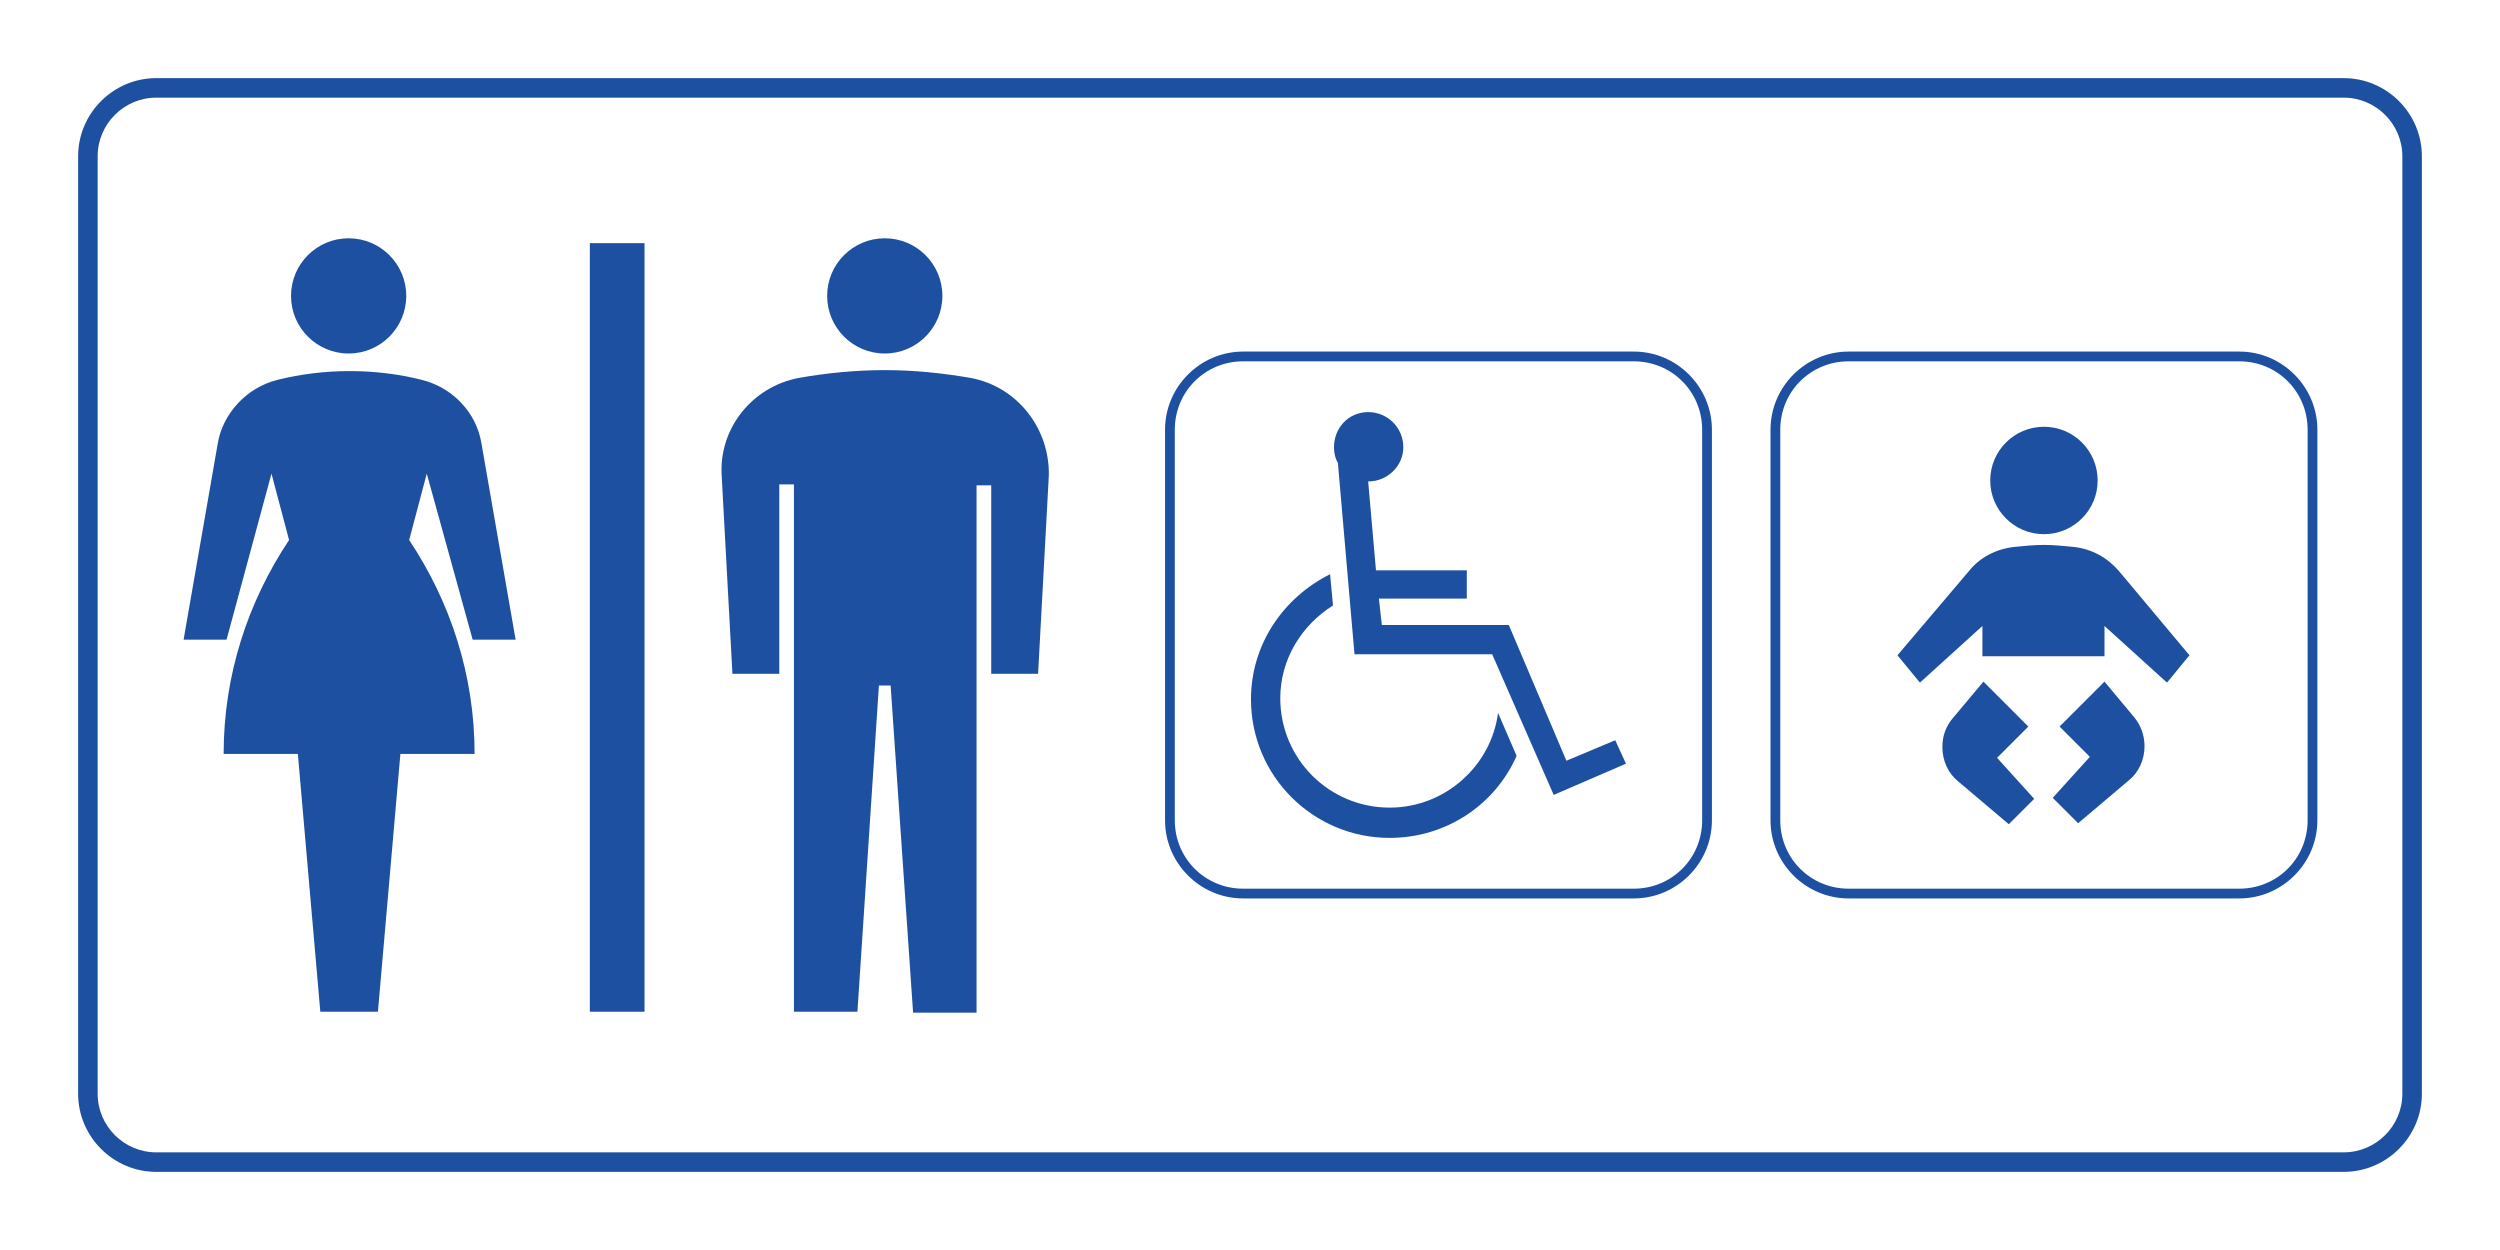 <?xml version="1.0" encoding="utf-8"?>
<!-- Generator: Adobe Illustrator 18.1.1, SVG Export Plug-In . SVG Version: 6.00 Build 0)  -->
<!DOCTYPE svg PUBLIC "-//W3C//DTD SVG 1.1//EN" "http://www.w3.org/Graphics/SVG/1.1/DTD/svg11.dtd">
<svg version="1.1" id="レイヤー_1" xmlns="http://www.w3.org/2000/svg" xmlns:xlink="http://www.w3.org/1999/xlink" x="0px"
	 y="0px" viewBox="0 0 256 128" enable-background="new 0 0 256 128" xml:space="preserve">
<g>
	<g>
		<path fill="#1E50A2" d="M240,10c3.3,0,6,2.7,6,6v96c0,3.3-2.7,6-6,6H16c-3.3,0-6-2.7-6-6V16c0-3.3,2.7-6,6-6H240 M240,8H16
			c-4.4,0-8,3.6-8,8v96c0,4.4,3.6,8,8,8h224c4.4,0,8-3.6,8-8V16C248,11.6,244.4,8,240,8L240,8z"/>
	</g>
	<g>
		<g>
			<g>
				<path fill="#1E50A2" d="M229.3,37c3.9,0,7,3.1,7,7v40c0,3.9-3.1,7-7,7h-40c-3.9,0-7-3.1-7-7V44c0-3.9,3.1-7,7-7H229.3 M229.3,36
					h-40c-4.4,0-8,3.6-8,8v40c0,4.4,3.6,8,8,8h40c4.4,0,8-3.6,8-8V44C237.3,39.6,233.7,36,229.3,36L229.3,36z"/>
			</g>
			<g>
				<path fill="#1E50A2" d="M215.5,69.8l-4.6,4.6l3.1,3.1l-3.8,4.2l2.6,2.6l5.2-4.4c1-0.8,1.6-2.1,1.6-3.5c0-1.1-0.4-2.2-1.1-3
					L215.5,69.8z"/>
				<path fill="#1E50A2" d="M207.7,74.4l-4.6-4.6l-3.1,3.7c-0.7,0.8-1.1,1.8-1.1,3c0,1.4,0.6,2.7,1.6,3.5l5.2,4.4l2.6-2.6l-3.8-4.2
					L207.7,74.4z"/>
				<path fill="#1E50A2" d="M217,58.5c-1.2-1.4-2.8-2.3-4.7-2.5c-1-0.1-2-0.2-3-0.2c-1,0-2,0.1-3,0.2c-1.9,0.2-3.6,1.1-4.7,2.5
					l-7.3,8.6l2.3,2.8l6.4-5.8v3.1h12.5v-3.1l6.4,5.8l2.3-2.8L217,58.5z"/>
				<circle fill="#1E50A2" cx="209.3" cy="49.2" r="5.5"/>
			</g>
		</g>
		<g>
			<g>
				<path fill="#1E50A2" d="M167.3,37c3.9,0,7,3.1,7,7v40c0,3.9-3.1,7-7,7h-40c-3.9,0-7-3.1-7-7V44c0-3.9,3.1-7,7-7H167.3 M167.3,36
					h-40c-4.4,0-8,3.6-8,8v40c0,4.4,3.6,8,8,8h40c4.4,0,8-3.6,8-8V44C175.3,39.6,171.7,36,167.3,36L167.3,36z"/>
			</g>
			<path fill="#1E50A2" d="M155.3,77.4c-2.2,5-7.2,8.4-13,8.4c-7.8,0-14.2-6.3-14.2-14.2c0-5.6,3.3-10.4,8.1-12.8l0.3,3.2
				c-3.2,2-5.4,5.5-5.4,9.5c0,6.2,5,11.2,11.2,11.2c5.7,0,10.4-4.3,11.1-9.7L155.3,77.4z M140.1,49.3l0.8,9.1l0,0h9.3v2.9h-9
				l0.3,2.7h13l0,0l5.9,13.9l5-2.1l1.1,2.4l-7.4,3.2L152.8,67h-14.1L137,47.4c-0.3-0.5-0.4-1.1-0.4-1.6c0-2,1.5-3.6,3.5-3.6
				c2,0,3.6,1.6,3.6,3.6C143.7,47.7,142.1,49.3,140.1,49.3z"/>
		</g>
		<g>
			<g>
				<path fill="#1E50A2" d="M99.4,38.7c-2.9-0.5-5.8-0.8-8.8-0.8c-3,0-6,0.3-8.8,0.8c-4.8,0.9-8.2,5.2-7.9,10L75,69h4.8V49.6h1.5v54
					h6.5L90,70.2h1.2l2.3,33.5h6.5v-54h1.5V69h4.8l1.1-20.3C107.5,43.9,104.2,39.6,99.4,38.7z"/>
				<circle fill="#1E50A2" cx="90.6" cy="30.3" r="5.9"/>
			</g>
			<rect x="60.4" y="24.9" fill="#1E50A2" width="5.6" height="78.7"/>
			<g>
				<path fill="#1E50A2" d="M48.4,65.5h4.4l-3.5-20.1c-0.5-3.1-2.9-5.7-6.1-6.5c-2.4-0.6-4.8-0.9-7.4-0.9c-2.5,0-5,0.3-7.4,0.9
					c-3.2,0.8-5.6,3.5-6.1,6.5l-3.5,20.1h4.4l4.6-17l1.8,6.8c-4.2,6.3-6.7,13.8-6.7,21.9h7.6l2.3,26.4h5.9L41,77.2h7.6
					c0-8.1-2.5-15.6-6.7-21.9l1.8-6.8L48.4,65.5z"/>
				<circle fill="#1E50A2" cx="35.7" cy="30.3" r="5.9"/>
			</g>
		</g>
	</g>
</g>
</svg>
